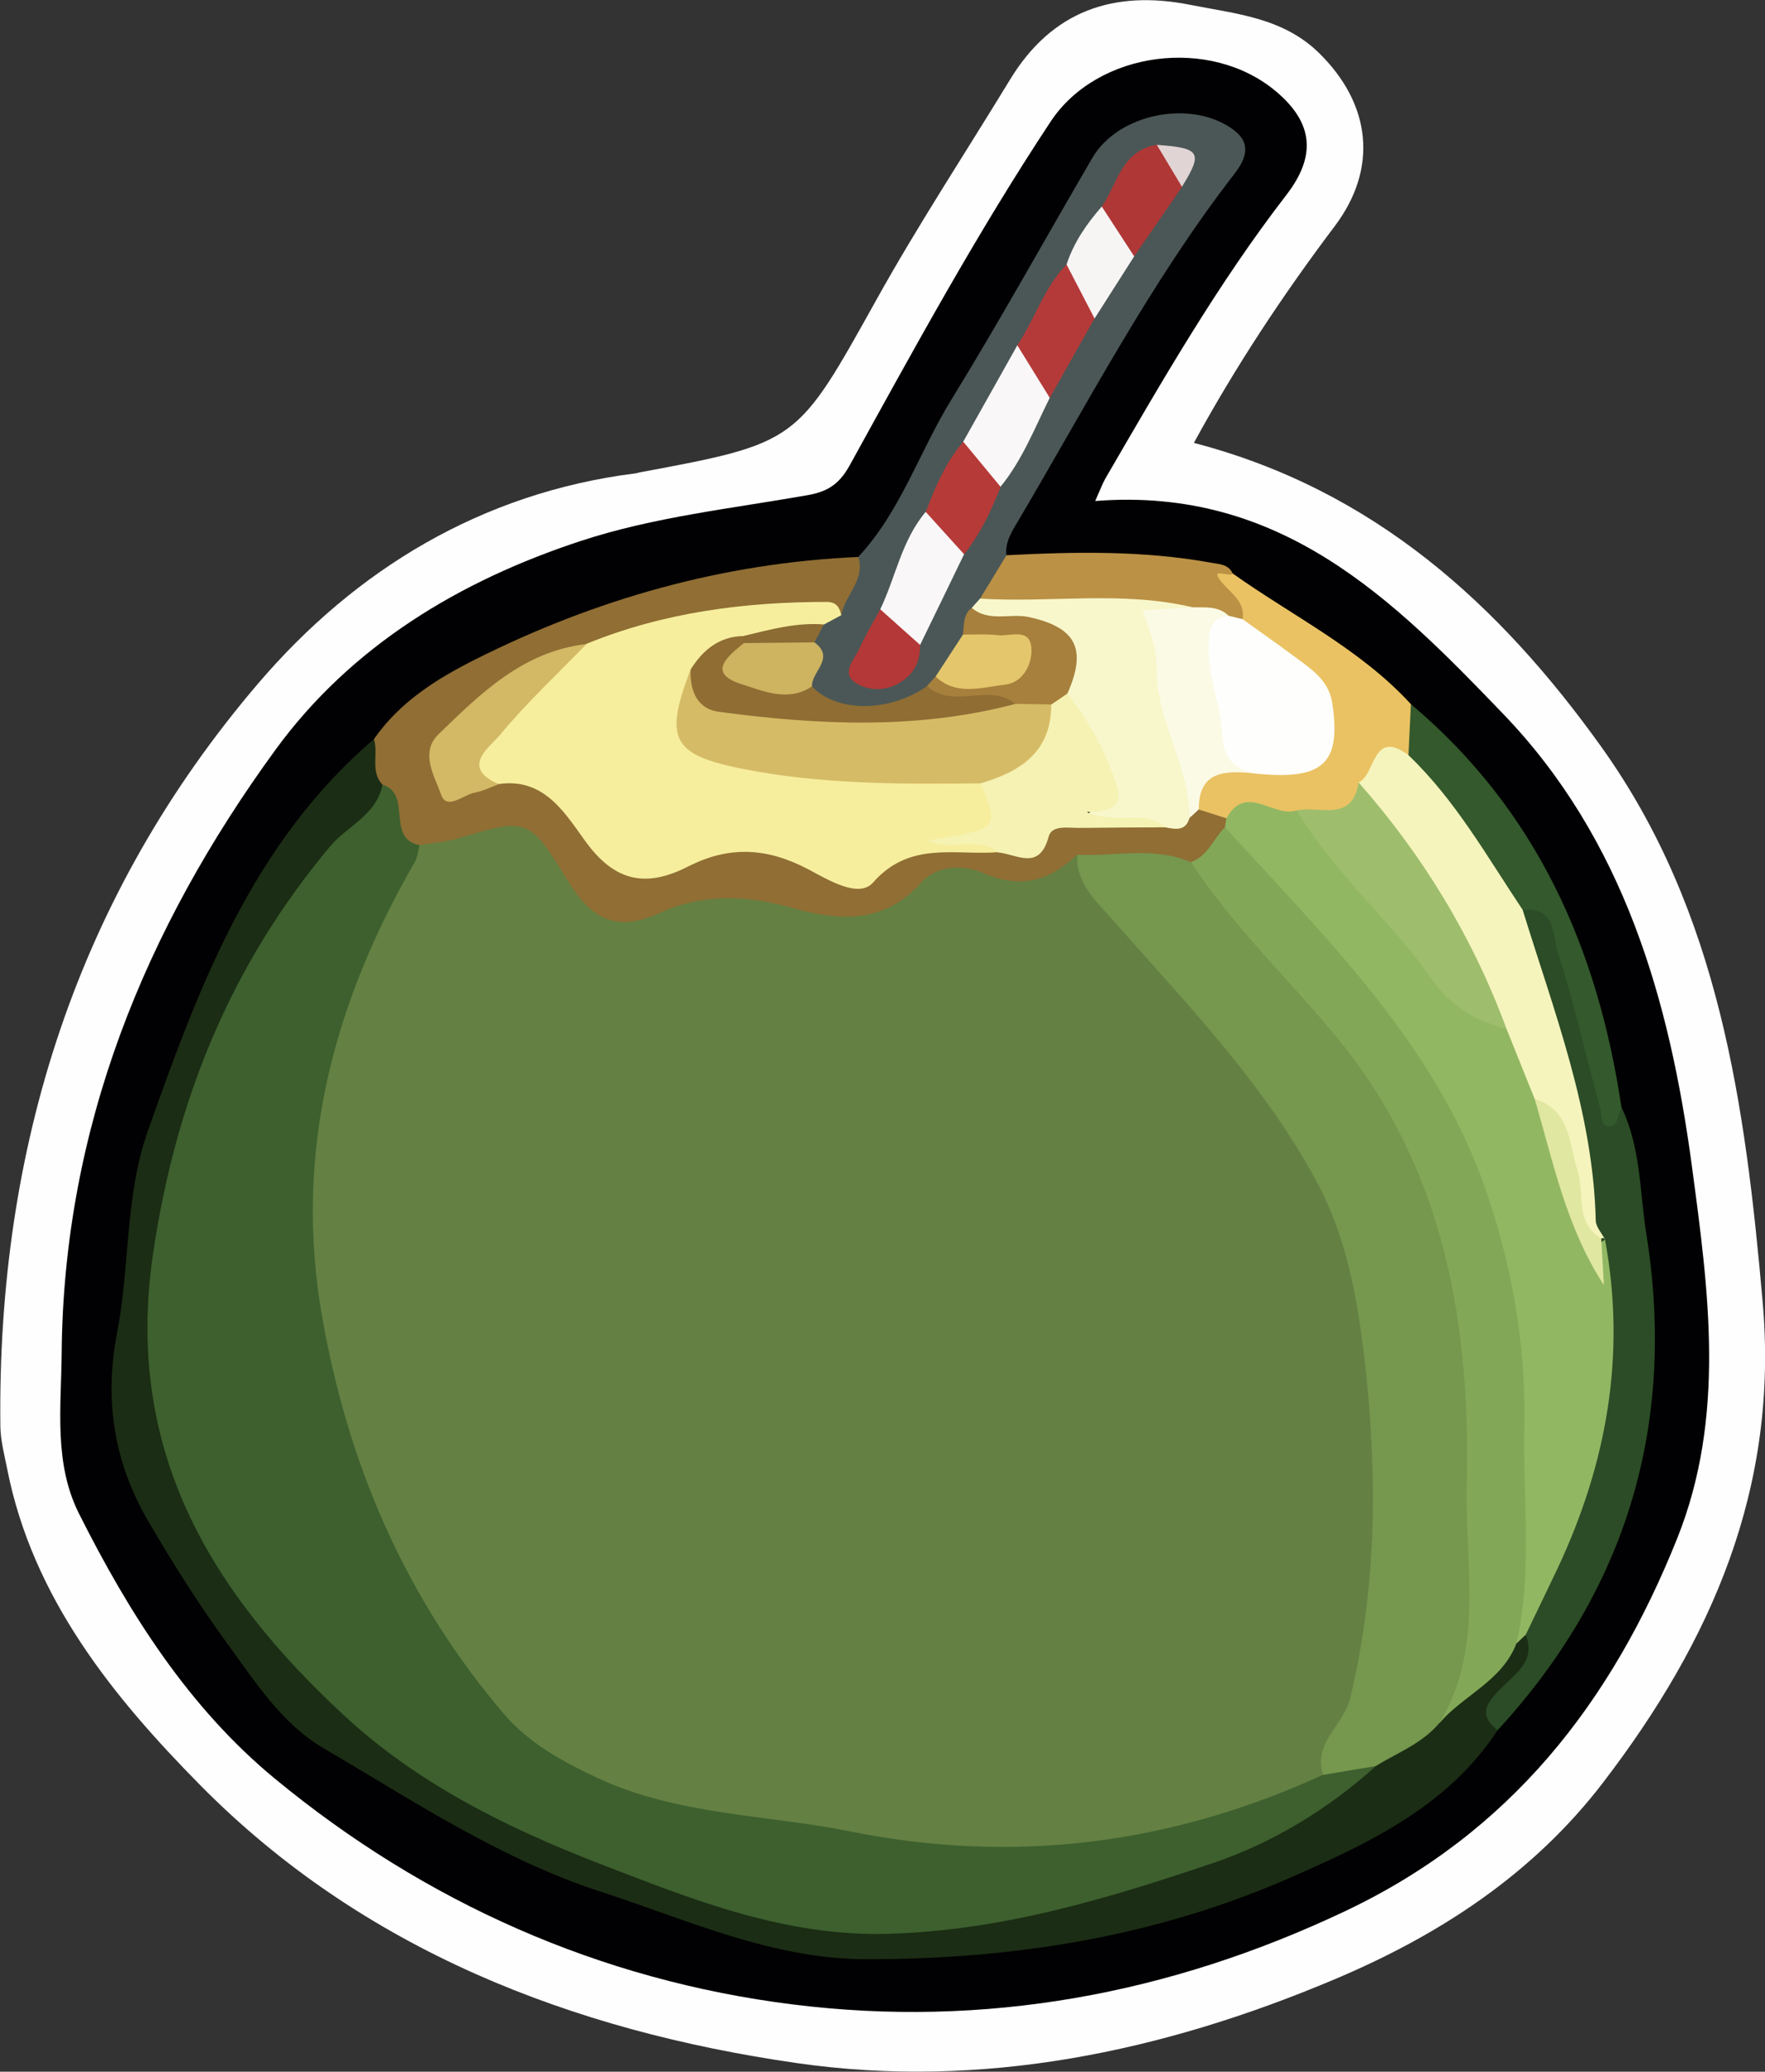 <?xml version="1.0" encoding="utf-8"?>
<!-- Generator: Adobe Illustrator 23.0.2, SVG Export Plug-In . SVG Version: 6.00 Build 0)  -->
<svg version="1.1" id="Camada_1" xmlns="http://www.w3.org/2000/svg" xmlns:xlink="http://www.w3.org/1999/xlink" x="0px" y="0px"
	 viewBox="0 0 144.85 170.03" style="enable-background:new 0 0 144.85 170.03;" xml:space="preserve">
<rect x="0" y="0" width="144.85" height="170.03" fill="#333333" stroke="none"/>
<style type="text/css">
	.st0{fill:#FEFEFE;}
	.st1{fill:#010002;}
	.st2{fill:#1B2D14;}
	.st3{fill:#906E34;}
	.st4{fill:#4B5756;}
	.st5{fill:#2B4C26;}
	.st6{fill:#EAC263;}
	.st7{fill:#33592C;}
	.st8{fill:#BB9145;}
	.st9{fill:#3D602E;}
	.st10{fill:#75974E;}
	.st11{fill:#92B763;}
	.st12{fill:#82A857;}
	.st13{fill:#648043;}
	.st14{fill:#F6EE9D;}
	.st15{fill:#F8F7CC;}
	.st16{fill:#F5F2B3;}
	.st17{fill:#FBFAE5;}
	.st18{fill:#D3B865;}
	.st19{fill:#8F6D33;}
	.st20{fill:#F9F7F7;}
	.st21{fill:#A6803C;}
	.st22{fill:#B43A39;}
	.st23{fill:#AF3736;}
	.st24{fill:#B63A38;}
	.st25{fill:#E4C66C;}
	.st26{fill:#CEB361;}
	.st27{fill:#F7F4F4;}
	.st28{fill:#B33837;}
	.st29{fill:#E1D4D4;}
	.st30{fill:#8C6C33;}
	.st31{fill:#F5F4BC;}
	.st32{fill:#9EBE6D;}
	.st33{fill:#FEFEFC;}
	.st34{fill:#E0E7A0;}
	.st35{fill:#D6BB66;}
</style>
<g>
	<path class="st0" d="M97.98,36.35c14.78,3.85,25.09,13.28,33.44,24.95c9.69,13.55,11.82,29.41,13.24,45.58
		c1.33,15.26-4.2,27.8-13.1,39.42c-5.78,7.55-13.49,12.55-22.09,16.17c-14.1,5.95-28.91,9.04-44.09,6.85
		c-18.42-2.65-35.57-9.28-48.9-22.76c-7.16-7.25-13.8-15.39-15.89-26c-0.23-1.17-0.55-2.35-0.56-3.53
		C-0.23,94.18,6.32,73.5,21.19,56.09c7.98-9.34,18.33-15.65,30.96-17.24c0.12-0.01,0.23-0.06,0.35-0.08
		c13.01-2.42,12.91-2.48,19.41-14.14c3.43-6.17,7.32-12.08,10.99-18.11c3.44-5.65,8.52-7.37,14.8-6.12
		c3.73,0.74,7.6,1.04,10.57,3.97c4.24,4.17,4.86,9.43,1.27,14.19C105.29,24.2,101.4,30.07,97.98,36.35z"/>
	<path class="st1" d="M89.88,41.12c15.25-1.2,24.5,8.12,33.49,17.48c9.9,10.3,13.66,23.48,15.49,37.18
		c1.36,10.16,2.79,20.48-1.22,30.49c-5.39,13.47-13.69,24.15-27.22,30.57c-14.48,6.87-29.67,9.63-45.35,7.67
		c-15.79-1.97-30.17-8.35-42.51-18.53c-7.08-5.84-11.99-13.61-16.09-21.78c-2.06-4.12-1.45-8.68-1.41-13.1
		c0.15-18.52,6.82-34.83,17.53-49.54c6.24-8.57,15.17-13.91,25.07-17.16c5.97-1.97,12.38-2.66,18.62-3.76
		c1.69-0.3,2.61-0.93,3.46-2.46C75,28.64,80.21,19.07,86.23,9.97c3.84-5.8,13.11-7.02,18.51-2.45c2.98,2.52,3.35,5.21,0.83,8.48
		c-5.66,7.33-10.24,15.33-14.87,23.3C90.48,39.7,90.32,40.13,89.88,41.12z"/>
	<path class="st2" d="M122.91,142c-4.09,6.24-10.52,9.25-16.98,12.09c-11.08,4.87-22.79,6.72-34.84,6.71
		c-7.73-0.01-14.63-3.22-21.75-5.53c-8.23-2.67-15.41-7.46-22.79-11.79c-3.46-2.03-5.63-5.49-7.95-8.66
		c-2.32-3.18-4.42-6.53-6.41-9.93c-2.82-4.81-3.66-9.94-2.58-15.51c1.06-5.47,0.63-11.2,2.52-16.55
		c4.19-11.87,8.58-23.64,18.56-32.17c1.21,0.96,1.1,2.37,1.27,3.68c-0.07,1.55-0.96,2.64-2,3.69
		C17.5,80.67,12.38,96.17,13.21,113.57c0.34,7.2,4.3,13.39,8.59,19.13c7.57,10.11,18.18,15.8,29.66,20.12
		c6.49,2.44,12.93,5.15,20.13,4.88c14.72-0.55,28.35-4.41,40.49-12.96c1.76-1.29,3.7-2.34,5.34-3.8c2.12-2.19,4.88-3.72,6.58-6.35
		c0.37-0.35,0.78-0.6,1.29-0.66c2.11,1.44,0.4,2.64-0.3,3.84C124.18,139.12,122.4,139.99,122.91,142z"/>
	<path class="st3" d="M31.39,64.4c-1.03-1.1-0.32-2.52-0.7-3.74c2.1-3.03,5.13-4.94,8.3-6.53c9.89-4.97,20.34-7.93,31.45-8.42
		c1.57,2.41,0.58,3.96-1.69,5.1c-6.88-0.62-13.51,0.7-20.05,2.64c-3.97,0.55-6.97,2.93-9.94,5.34c-1.43,1.16-2.88,2.58-1.92,4.54
		c1.1,2.24,2.92,0.31,4.41,0.33c2.68-0.51,4.37,1.21,5.73,2.97c3.24,4.19,6.93,5.54,11.77,2.81c2.24-1.26,4.41-0.32,6.52,0.59
		c2.91,1.25,5.58,2.11,8.69-0.16c2.24-1.63,5.35-0.57,8.07-0.74c0.7-0.01,1.55,0.23,2.06-0.2c3.23-2.73,7.08-1.83,10.76-1.96
		c0.81-0.03,1.64,0.03,2.36-0.48c0.43-0.27,0.89-0.48,1.41-0.55c0.97-0.05,1.73,0.32,2.25,1.16c0.12,0.36,0.14,0.73,0.06,1.1
		c-0.66,1.69-1.65,2.99-3.64,3.14c-2.81-0.29-5.62-0.35-8.44-0.16c-2.46,2.08-5.11,2.66-8.25,1.53c-1.6-0.57-3.39-0.26-4.74,0.94
		c-3.23,2.87-7.05,2.99-10.83,1.95c-3.88-1.07-7.51-0.76-11.27,0.42c-4.07,1.28-4.9,0.88-7.55-2.68c-0.64-0.87-1.35-1.68-1.98-2.55
		c-1.42-1.95-3.13-2.35-5.33-1.37c-1.42,0.63-2.95,0.99-4.55,0.74C31.23,69.31,32.28,66.36,31.39,64.4z"/>
	<path class="st4" d="M69.04,50.49c0.3-1.65,1.99-2.89,1.4-4.79c3.48-3.73,5.01-8.63,7.63-12.89c4.01-6.52,7.71-13.23,11.57-19.84
		c2.11-3.63,8.05-4.85,11.52-2.37c1.59,1.14,1.12,2.41,0.13,3.69c-6.84,8.84-11.99,18.73-17.64,28.31
		c-0.55,0.93-1.18,1.82-1.06,2.98c0.53,1.64-0.89,2.48-1.5,3.65c-0.27,0.35-0.57,0.69-0.83,1.06c-0.41,0.64-0.58,1.38-0.87,2.08
		c-0.64,1.35-1.27,2.69-2.23,3.85c-0.35,0.43-0.73,0.82-1.16,1.18c-3.7,2.03-7.11,1.94-9.7-0.22c-0.45-1.42,0.18-2.83,0.09-4.25
		c0.02-0.73,0.31-1.35,0.79-1.89C67.72,50.58,68.26,50.15,69.04,50.49z"/>
	<path class="st5" d="M122.91,142c-1.72-1.33-0.81-2.34,0.31-3.47c1.17-1.19,2.85-2.22,1.99-4.37c-0.79-1.71,0.36-3,1.02-4.33
		c3.87-7.78,5.66-15.97,5.12-24.66c-0.07-1.07,0.01-2.16-0.52-3.15c-1.29-2.04-0.88-4.42-1.21-6.63
		c-1.06-6.99-3.84-13.54-5.07-20.47c0.52-2.04,1.56-1.4,2.47-0.38c1.06,1.17,1.55,2.68,1.91,4.19c0.77,3.25,1.8,6.43,2.65,9.65
		c0.24,0.92-0.03,2.29,1.49,2.5c1.6,3.3,1.49,6.95,2.05,10.44C137.57,116.8,133.56,130.42,122.91,142z"/>
	<path class="st6" d="M100.65,67.16c-0.75-0.24-1.51-0.48-2.26-0.72c-1.18-3.72,1.59-3.5,3.8-3.83c0.58-0.05,1.18,0.03,1.77,0
		c1.48-0.07,3.32,0.5,4.03-1.37c0.77-2,0.41-3.94-1.16-5.58c-1.64-1.71-4.08-2.47-5.34-4.6c-0.41-0.97-1.03-1.8-1.76-2.56
		c-0.39-0.41-0.87-1-0.4-1.5c0.5-0.53,1.24-0.51,1.84,0.07c4.92,3.5,10.45,6.18,14.61,10.71c0.7,1.14,1.04,2.34,0.59,3.66
		c-1.52,1.2-3.78,1.58-4.31,3.9c-1.19,2.14-3.24,2.05-5.26,2.06C104.76,67.31,102.72,66.85,100.65,67.16z"/>
	<path class="st7" d="M115.59,61.98c0.07-1.4,0.13-2.8,0.2-4.19c10.3,8.67,15.35,20.06,17.28,33.1c-0.23,0.53-0.36,1.43-0.7,1.52
		c-1.1,0.28-0.89-0.87-1.03-1.4c-1.18-4.25-2.12-8.58-3.48-12.77c-0.44-1.35-0.14-3.88-2.9-3.56c-1.09-0.08-1.64-0.85-2.13-1.67
		c-1.9-3.13-3.89-6.2-6.49-8.82C115.76,63.61,115.23,62.92,115.59,61.98z"/>
	<path class="st8" d="M101.17,47.08c-0.2,0.36-2.17-0.7-0.76,0.87c0.78,0.87,1.77,1.51,1.57,2.87c-0.51,0.32-1.06,0.35-1.64,0.26
		c-1.14-0.27-2.31-0.38-3.45-0.66c-4.15-0.53-8.32,0.1-12.46-0.25c-1.39-0.11-2.9,0.2-3.99-1.05c0.72-1.18,1.44-2.37,2.16-3.55
		c5.61-0.29,11.21-0.4,16.77,0.61C100.04,46.31,100.81,46.28,101.17,47.08z"/>
	<path class="st9" d="M31.39,64.4c2.47,0.76,0.25,4.39,3.03,4.97c0.93,1.4,0.01,2.51-0.59,3.64c-12.44,23.6-7.77,45.32,7.27,65.87
		c2.97,4.05,7.31,6.29,12.02,7.42c8.49,2.04,17.14,3.34,25.85,4.13c10.32,0.94,19.91-2.05,29.43-5.42c1.5-0.34,2.99-1.3,4.51-0.06
		c-3.95,3.57-8.55,6.34-13.46,7.99c-8.56,2.89-17.22,5.5-26.47,5.77c-8.57,0.26-16.16-2.81-23.82-5.77
		c-7.61-2.95-14.91-6.56-20.98-12.2c-11.02-10.23-18-21.86-15.61-37.92c1.87-12.59,6.38-23.63,14.5-33.33
		C28.49,67.78,30.91,66.9,31.39,64.4z"/>
	<path class="st10" d="M112.9,144.95c-1.44,0.24-2.89,0.48-4.33,0.72c-1.89-0.55-0.95-1.74-0.52-2.67
		c3.56-7.86,4.04-16.13,3.27-24.55c-0.24-2.62-0.18-5.25-0.43-7.88c-1.07-11.12-7.03-19.67-14.22-27.58
		c-2.42-2.66-4.66-5.46-7.12-8.08c-1.19-1.27-2.48-2.77-1.16-4.76c3.11,0.16,6.29-0.71,9.33,0.61c4.75,3.39,7.96,8.24,11.66,12.58
		c8.1,9.51,11.58,20.72,11.78,33.18c0.07,4.67-0.36,9.33-0.09,13.98c0.24,4.01,0.08,7.86-2.98,10.95
		C116.69,143.11,114.68,143.85,112.9,144.95z"/>
	<path class="st11" d="M100.65,67.16c1.61-2.94,3.9,0.02,5.77-0.66c0.68,0.44,1.61,0.43,2.08,1.28c2.62,4.8,7.21,8.02,10.09,12.59
		c1.35,2.14,3.84,2.34,5.55,3.8c1.48,1.64,1.99,3.72,2.57,5.76c1.2,4.19,2.43,8.36,3.76,12.51c0.26-0.13-0.18,1.44,0.52,0.21
		c0.11-0.2,0.18-0.43,0.32-0.63c0.14-0.1,0.27-0.19,0.41-0.28c1.75,9.43,0.15,18.38-3.89,26.98c-0.86,1.82-1.75,3.63-2.62,5.45
		c-0.25,0.24-0.51,0.48-0.76,0.72c-1.43,0.08-1.09-0.88-0.99-1.69c2.58-20.61,0.01-39.74-15.28-55.52
		c-2.84-2.93-6.23-5.66-7.65-9.79C100.57,67.65,100.61,67.4,100.65,67.16z"/>
	<path class="st12" d="M100.53,67.89c8.3,9.13,17.29,17.8,21.44,29.86c2.13,6.2,3.27,12.67,3.13,19.26
		c-0.13,5.96,0.71,11.95-0.65,17.87c-1.18,3.1-4.37,4.25-6.35,6.57c3.75-6.09,2.11-13.02,2.27-19.41c0.33-13.1-1.72-25.94-10.5-36.7
		c-4-4.9-8.66-9.25-12.13-14.58C99.13,70.26,99.58,68.83,100.53,67.89z"/>
	<path class="st13" d="M88.4,70.14c-0.09,2.43,1.58,3.84,3.01,5.47c5.98,6.79,12.29,13.29,16.65,21.38c2.45,4.55,3.32,9.52,3.9,14.4
		c1.09,9.33,1.08,18.72-1.16,28c-0.53,2.21-3.08,3.64-2.22,6.27c-12.42,5.7-25.36,7.36-38.75,4.66c-6.98-1.41-14.24-1.31-20.91-4.45
		c-2.89-1.36-5.56-2.85-7.59-5.23c-8.01-9.41-12.73-20.32-14.88-32.48c-2.39-13.53,0.89-25.8,7.6-37.43
		c0.23-0.4,0.25-0.91,0.38-1.37c1.05-0.18,2.14-0.24,3.15-0.55c5.58-1.65,5.8-1.81,9,3.45c1.99,3.27,4.07,4.26,7.57,2.67
		c3.51-1.59,7.12-1.48,10.83-0.42c3.78,1.08,7.55,1.36,10.59-2.04c1.4-1.56,3.62-1.46,5.05-0.84C83.76,73,86.13,72.33,88.4,70.14z"
		/>
	<path class="st14" d="M69.04,50.49c-0.47,0.25-0.94,0.51-1.41,0.76c-1.75,1.26-3.9,1.15-5.85,1.69c-2.05,0.14-3.61,1.03-4.51,2.94
		c-0.93,4.12-0.19,5.56,3.92,6.23c4.58,0.75,9.2,1.32,13.87,1.2c1.88-0.05,3.83-0.29,5.61,0.69c0.48,0.37,0.88,0.82,1.14,1.35
		c1.25,2.52,0.7,3.49-2.05,3.58c-0.87,0.03-1.75,0.2-2.63-0.07c1.57,0.58,3.52-0.89,4.78,1.08c-3.53,0.28-7.23-0.95-10.26,2.49
		c-1.18,1.34-3.71-0.24-5.31-1.08c-3.33-1.76-6.45-1.97-9.83-0.25c-3.16,1.61-5.79,1.51-8.3-1.83c-1.69-2.25-3.39-5.49-7.28-4.92
		c-2.23-0.52-2.73-1.45-1.3-3.48c2.28-3.22,4.91-6.15,8.5-8.03c6.34-2.59,12.97-3.44,19.76-3.44
		C68.65,49.42,68.91,49.87,69.04,50.49z"/>
	<path class="st15" d="M80.43,49.13c5.81,0.36,11.68-0.66,17.44,0.71c-2.15,0.65-2.83,1.75-2.25,4.19c0.54,2.29,0.77,4.68,1.64,6.9
		c0.8,2.05,1.07,4.08,0.36,6.2c-0.33,1.13-1.17,0.92-1.99,0.77c-2.01-0.93-4.22,0.06-6.61-0.67c3.38-4.15-0.98-6.76-1.83-10.13
		c0.1-4.47-0.3-4.9-4.89-5.6c-1.01-0.16-2.59,0.31-2.54-1.62C79.98,49.62,80.21,49.38,80.43,49.13z"/>
	<path class="st16" d="M87.61,56.9c1.5,1.98,2.76,4.06,3.64,6.44c0.67,1.81,1.38,3.26-2.06,3.31c2.53,1.08,4.73-0.31,6.44,1.25
		c-2.35,0.01-4.69,0.02-7.04,0.05c-0.92,0.01-2.27-0.27-2.53,0.72c-0.77,2.85-2.61,1.43-4.16,1.29c-1.71-1.44-3.92,0.01-5.77-0.99
		c5.87-0.93,5.87-0.93,4.35-4.68c2.08-1.93,4.8-3.34,5.39-6.51C86.3,57.19,86.84,56.81,87.61,56.9z"/>
	<path class="st17" d="M97.62,67.13c0.01-4.33-2.77-8.05-2.7-12.37c0.03-1.6-0.59-3-1.14-4.67c1.52-0.09,2.81-0.17,4.09-0.25
		c1.03,0.03,2.1-0.13,2.94,0.68c-1.2,4.59-0.24,8.86,1.96,12.93c-2.26-0.19-4.4-0.18-4.39,2.98C98.13,66.67,97.87,66.9,97.62,67.13z
		"/>
	<path class="st18" d="M48.13,52.86c-2.39,2.47-4.92,4.82-7.1,7.46c-0.84,1.01-3.3,2.65-0.1,4.04c-0.65,0.24-1.28,0.57-1.95,0.69
		c-0.95,0.17-2.32,1.5-2.78,0.17c-0.52-1.49-1.77-3.44-0.22-4.95C39.44,56.91,42.94,53.45,48.13,52.86z"/>
	<path class="st19" d="M56.69,54.93c1.01-1.61,2.35-2.7,4.35-2.73c0.24,0.25,0.34,0.55,0.32,0.89c-0.55,1.29-0.41,2.17,1.21,2.5
		c1.35,0.28,2.75,0.27,4.07,0.74c2.01,2.17,6.39,2.15,9.45-0.03c1.64-0.04,3.27-0.36,4.91-0.11c1.1,0.17,2.47,0.09,2.45,1.81
		c-1.07,1.66-2.86,1.56-4.47,1.78c-6.29,0.86-12.59,1-18.86-0.23C57.65,59.06,55.77,57.99,56.69,54.93z"/>
	<path class="st20" d="M86.15,32.65c-1.24,2.49-2.25,5.11-4.04,7.3c-1.74-0.63-3.14-1.56-3.06-3.7c1.48-2.64,2.96-5.27,4.44-7.91
		C85.9,28.84,85.67,30.96,86.15,32.65z"/>
	<path class="st20" d="M72.24,50.01c1.27-2.65,1.76-5.67,3.73-8c1.84,0.44,3.02,1.48,3.15,3.48c-1.2,2.48-2.4,4.96-3.61,7.44
		C73.44,53.06,72.71,51.67,72.24,50.01z"/>
	<path class="st21" d="M83.34,57.77c-2.16-1.78-5.14,0.51-7.26-1.47c0.23-0.26,0.46-0.51,0.69-0.76c1.65-0.15,3.32,0.08,4.95-0.3
		c0.72-0.17,1.4-0.56,1.31-1.41c-0.08-0.74-0.83-0.74-1.4-0.83c-0.92-0.15-1.92-0.08-2.61-0.9c0.12-0.78-0.02-1.64,0.73-2.21
		c1.42,1.2,3.16,0.41,4.72,0.76c3.83,0.85,4.76,2.6,3.13,6.27c-0.44,0.3-0.89,0.61-1.33,0.91C85.29,58.53,84.31,58.71,83.34,57.77z"
		/>
	<path class="st22" d="M86.15,32.65c-0.89-1.44-1.77-2.87-2.66-4.31c1.44-2.15,2.19-4.73,4.04-6.64c2.08,0.79,2.28,2.57,2.3,4.43
		C88.6,28.31,87.37,30.48,86.15,32.65z"/>
	<path class="st23" d="M90.42,16.95c1.31-1.86,1.62-4.62,4.53-5.06c1.49,0.67,2,1.92,2.06,3.44c-1.31,1.9-2.62,3.8-3.93,5.71
		C90.99,20.45,90.62,18.75,90.42,16.95z"/>
	<path class="st24" d="M79.12,45.49c-1.05-1.16-2.1-2.32-3.14-3.47c0.77-2.05,1.62-4.07,3.08-5.76c1.02,1.23,2.04,2.47,3.06,3.7
		C81.34,41.92,80.46,43.82,79.12,45.49z"/>
	<path class="st25" d="M79.03,52.08c0.95,0.01,1.9-0.06,2.84,0.05c1.03,0.13,2.71-0.69,2.78,1.16c0.05,1.29-0.75,2.75-2.16,2.9
		c-1.89,0.21-3.98,0.96-5.71-0.66C77.53,54.38,78.28,53.23,79.03,52.08z"/>
	<path class="st26" d="M66.64,56.33c-1.95,1.33-4.05,0.37-5.79-0.18c-2.88-0.91-1.13-2.29,0.2-3.37c1.92-0.48,3.84-1.27,5.79-0.06
		C68.6,54.02,66.57,55.12,66.64,56.33z"/>
	<path class="st27" d="M90.42,16.95c0.89,1.36,1.77,2.73,2.66,4.09c-1.08,1.7-2.17,3.4-3.25,5.1c-0.77-1.48-1.53-2.95-2.3-4.43
		C88.12,19.9,89.18,18.37,90.42,16.95z"/>
	<path class="st28" d="M72.24,50.01c1.09,0.97,2.18,1.95,3.27,2.92c0.02,1.15-0.37,2.14-1.28,2.84c-1.27,0.97-2.85,1.03-4.04,0.25
		c-1.21-0.8-0.04-1.93,0.36-2.84C71.04,52.09,71.67,51.06,72.24,50.01z"/>
	<path class="st29" d="M97,15.33c-0.69-1.15-1.37-2.29-2.06-3.44C98.52,12.14,98.74,12.52,97,15.33z"/>
	<path class="st30" d="M66.83,52.72c-1.93,0.02-3.86,0.04-5.79,0.06c0-0.2,0-0.39,0-0.59c2.16-0.52,4.32-1.12,6.58-0.94
		C67.36,51.75,67.1,52.23,66.83,52.72z"/>
	<path class="st31" d="M125.95,90.2c-0.77-1.92-1.54-3.83-2.31-5.75c-3.96-6.8-8.13-13.47-12.14-20.23c1.42-0.64,1.1-4.47,4.09-2.24
		c3.86,3.69,6.44,8.31,9.37,12.69c2.58,8.37,5.79,16.58,6,25.51c0.01,0.52,0.5,1.03,0.76,1.55c0,0-0.13-0.13-0.13-0.13l-0.18,0.05
		c-1.97,0.71-1.64-0.96-1.95-1.91C128.41,96.51,128.44,92.9,125.95,90.2z"/>
	<path class="st32" d="M111.5,64.22c5.29,6,9.37,12.72,12.14,20.23c-2.55-0.69-4.55-1.83-6.21-4.19c-3.37-4.8-7.99-8.64-11.01-13.75
		C108.28,66.11,110.97,67.55,111.5,64.22z"/>
	<path class="st33" d="M102.78,63.46c-1.67-0.47-2.42-1.39-2.5-3.31c-0.09-2.32-1.13-4.56-1.09-6.96c0.02-1.24-0.02-2.44,1.62-2.66
		c0.39,0.1,0.78,0.19,1.17,0.29c1.64,1.18,3.29,2.34,4.91,3.55c1.15,0.86,2.2,1.73,2.45,3.35C110.09,62.73,108.57,64.1,102.78,63.46
		z"/>
	<path class="st34" d="M125.95,90.2c2.97,0.91,2.78,3.64,3.52,5.91c0.6,1.85-0.26,4.25,1.94,5.54c0.07,1.27,0.15,2.54,0.22,3.82
		C128.54,100.75,127.48,95.39,125.95,90.2z"/>
	<path class="st35" d="M83.34,57.77c0.98,0.01,1.95,0.03,2.93,0.04c0.02,3.9-2.52,5.52-5.79,6.48c-6.56,0.08-13.14,0.09-19.6-1.2
		c-5.79-1.16-6.36-2.49-4.2-8.17c-0.08,1.73,0.51,3.26,2.32,3.5C67.14,59.51,75.28,59.9,83.34,57.77z"/>
</g>
</svg>
